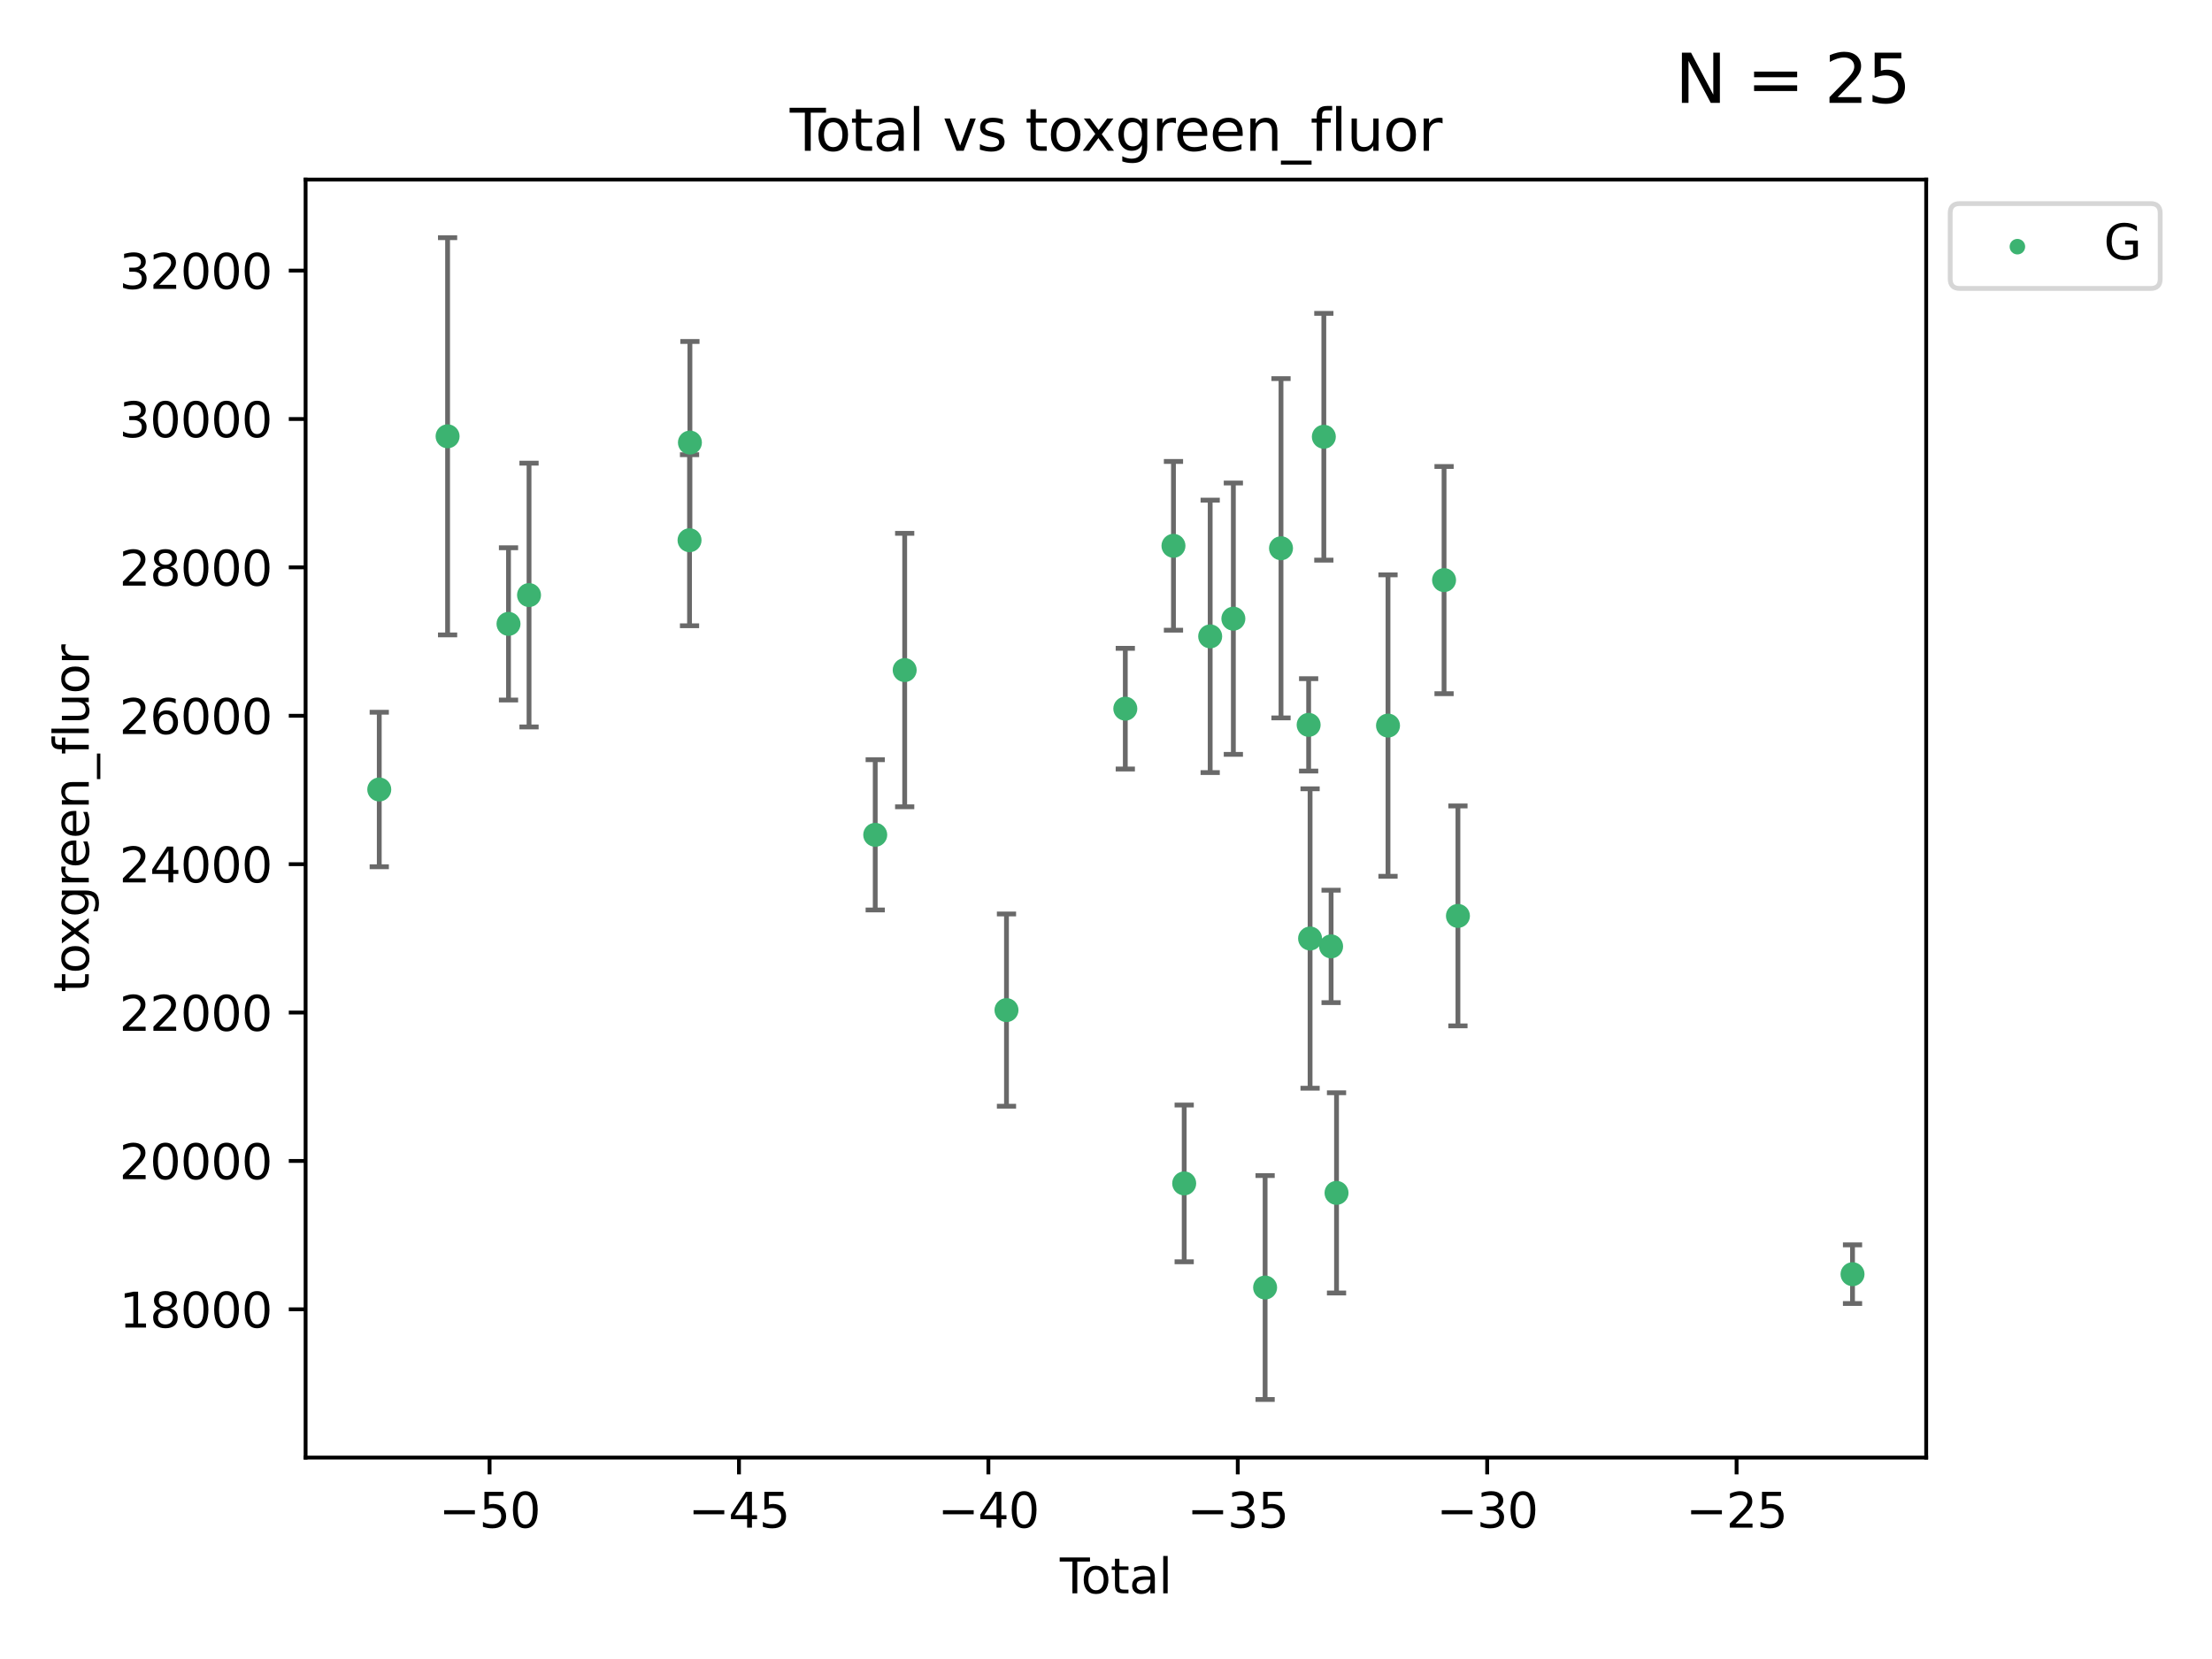 <?xml version="1.0" encoding="utf-8" standalone="no"?>
<!DOCTYPE svg PUBLIC "-//W3C//DTD SVG 1.1//EN"
  "http://www.w3.org/Graphics/SVG/1.1/DTD/svg11.dtd">
<svg xmlns:xlink="http://www.w3.org/1999/xlink" width="460.8pt" height="345.6pt" viewBox="0 0 460.8 345.6" xmlns="http://www.w3.org/2000/svg" version="1.1">
 <defs>
  <style type="text/css">*{stroke-linejoin: round; stroke-linecap: butt}</style>
 </defs>
 <g id="figure_1">
  <g id="patch_1">
   <path d="M 0 345.6 
L 460.8 345.6 
L 460.8 0 
L 0 0 
z
" style="fill: #ffffff"/>
  </g>
  <g id="axes_1">
   <g id="patch_2">
    <path d="M 63.661 303.64 
L 401.26 303.64 
L 401.26 37.411 
L 63.661 37.411 
z
" style="fill: #ffffff"/>
   </g>
   <g id="PathCollection_1">
    <defs>
     <path id="m89cb7aa33f" d="M 0 1.118 
C 0.297 1.118 0.581 1 0.791 0.791 
C 1 0.581 1.118 0.297 1.118 0 
C 1.118 -0.297 1 -0.581 0.791 -0.791 
C 0.581 -1 0.297 -1.118 0 -1.118 
C -0.297 -1.118 -0.581 -1 -0.791 -0.791 
C -1 -0.581 -1.118 -0.297 -1.118 0 
C -1.118 0.297 -1 0.581 -0.791 0.791 
C -0.581 1 -0.297 1.118 0 1.118 
z
" style="stroke: #3cb371"/>
    </defs>
    <g clip-path="url(#pbfcf6e0cfa)">
     <use xlink:href="#m89cb7aa33f" x="79.007" y="164.464" style="fill: #3cb371; stroke: #3cb371"/>
     <use xlink:href="#m89cb7aa33f" x="93.241" y="90.888" style="fill: #3cb371; stroke: #3cb371"/>
     <use xlink:href="#m89cb7aa33f" x="105.932" y="129.965" style="fill: #3cb371; stroke: #3cb371"/>
     <use xlink:href="#m89cb7aa33f" x="110.207" y="123.962" style="fill: #3cb371; stroke: #3cb371"/>
     <use xlink:href="#m89cb7aa33f" x="143.643" y="112.541" style="fill: #3cb371; stroke: #3cb371"/>
     <use xlink:href="#m89cb7aa33f" x="143.723" y="92.193" style="fill: #3cb371; stroke: #3cb371"/>
     <use xlink:href="#m89cb7aa33f" x="182.326" y="173.909" style="fill: #3cb371; stroke: #3cb371"/>
     <use xlink:href="#m89cb7aa33f" x="188.463" y="139.589" style="fill: #3cb371; stroke: #3cb371"/>
     <use xlink:href="#m89cb7aa33f" x="209.669" y="210.422" style="fill: #3cb371; stroke: #3cb371"/>
     <use xlink:href="#m89cb7aa33f" x="234.422" y="147.628" style="fill: #3cb371; stroke: #3cb371"/>
     <use xlink:href="#m89cb7aa33f" x="244.454" y="113.704" style="fill: #3cb371; stroke: #3cb371"/>
     <use xlink:href="#m89cb7aa33f" x="246.689" y="246.524" style="fill: #3cb371; stroke: #3cb371"/>
     <use xlink:href="#m89cb7aa33f" x="252.103" y="132.569" style="fill: #3cb371; stroke: #3cb371"/>
     <use xlink:href="#m89cb7aa33f" x="256.932" y="128.882" style="fill: #3cb371; stroke: #3cb371"/>
     <use xlink:href="#m89cb7aa33f" x="263.546" y="268.216" style="fill: #3cb371; stroke: #3cb371"/>
     <use xlink:href="#m89cb7aa33f" x="266.857" y="114.21" style="fill: #3cb371; stroke: #3cb371"/>
     <use xlink:href="#m89cb7aa33f" x="272.614" y="151.002" style="fill: #3cb371; stroke: #3cb371"/>
     <use xlink:href="#m89cb7aa33f" x="272.914" y="195.508" style="fill: #3cb371; stroke: #3cb371"/>
     <use xlink:href="#m89cb7aa33f" x="275.779" y="90.983" style="fill: #3cb371; stroke: #3cb371"/>
     <use xlink:href="#m89cb7aa33f" x="277.293" y="197.152" style="fill: #3cb371; stroke: #3cb371"/>
     <use xlink:href="#m89cb7aa33f" x="278.423" y="248.499" style="fill: #3cb371; stroke: #3cb371"/>
     <use xlink:href="#m89cb7aa33f" x="289.147" y="151.151" style="fill: #3cb371; stroke: #3cb371"/>
     <use xlink:href="#m89cb7aa33f" x="300.825" y="120.845" style="fill: #3cb371; stroke: #3cb371"/>
     <use xlink:href="#m89cb7aa33f" x="303.714" y="190.8" style="fill: #3cb371; stroke: #3cb371"/>
     <use xlink:href="#m89cb7aa33f" x="385.915" y="265.437" style="fill: #3cb371; stroke: #3cb371"/>
    </g>
   </g>
   <g id="matplotlib.axis_1">
    <g id="xtick_1">
     <g id="line2d_1">
      <defs>
       <path id="m0a9ea9f950" d="M 0 0 
L 0 3.5 
" style="stroke: #000000; stroke-width: 0.8"/>
      </defs>
      <g>
       <use xlink:href="#m0a9ea9f950" x="101.986" y="303.64" style="stroke: #000000; stroke-width: 0.8"/>
      </g>
     </g>
     <g id="text_1">
      <!-- −50 -->
      <g transform="translate(91.434 318.238)scale(0.1 -0.1)">
       <defs>
        <path id="DejaVuSans-2212" d="M 678 2272 
L 4684 2272 
L 4684 1741 
L 678 1741 
L 678 2272 
z
" transform="scale(0.016)"/>
        <path id="DejaVuSans-35" d="M 691 4666 
L 3169 4666 
L 3169 4134 
L 1269 4134 
L 1269 2991 
Q 1406 3038 1543 3061 
Q 1681 3084 1819 3084 
Q 2600 3084 3056 2656 
Q 3513 2228 3513 1497 
Q 3513 744 3044 326 
Q 2575 -91 1722 -91 
Q 1428 -91 1123 -41 
Q 819 9 494 109 
L 494 744 
Q 775 591 1075 516 
Q 1375 441 1709 441 
Q 2250 441 2565 725 
Q 2881 1009 2881 1497 
Q 2881 1984 2565 2268 
Q 2250 2553 1709 2553 
Q 1456 2553 1204 2497 
Q 953 2441 691 2322 
L 691 4666 
z
" transform="scale(0.016)"/>
        <path id="DejaVuSans-30" d="M 2034 4250 
Q 1547 4250 1301 3770 
Q 1056 3291 1056 2328 
Q 1056 1369 1301 889 
Q 1547 409 2034 409 
Q 2525 409 2770 889 
Q 3016 1369 3016 2328 
Q 3016 3291 2770 3770 
Q 2525 4250 2034 4250 
z
M 2034 4750 
Q 2819 4750 3233 4129 
Q 3647 3509 3647 2328 
Q 3647 1150 3233 529 
Q 2819 -91 2034 -91 
Q 1250 -91 836 529 
Q 422 1150 422 2328 
Q 422 3509 836 4129 
Q 1250 4750 2034 4750 
z
" transform="scale(0.016)"/>
       </defs>
       <use xlink:href="#DejaVuSans-2212"/>
       <use xlink:href="#DejaVuSans-35" x="83.789"/>
       <use xlink:href="#DejaVuSans-30" x="147.412"/>
      </g>
     </g>
    </g>
    <g id="xtick_2">
     <g id="line2d_2">
      <g>
       <use xlink:href="#m0a9ea9f950" x="153.942" y="303.64" style="stroke: #000000; stroke-width: 0.8"/>
      </g>
     </g>
     <g id="text_2">
      <!-- −45 -->
      <g transform="translate(143.389 318.238)scale(0.1 -0.1)">
       <defs>
        <path id="DejaVuSans-34" d="M 2419 4116 
L 825 1625 
L 2419 1625 
L 2419 4116 
z
M 2253 4666 
L 3047 4666 
L 3047 1625 
L 3713 1625 
L 3713 1100 
L 3047 1100 
L 3047 0 
L 2419 0 
L 2419 1100 
L 313 1100 
L 313 1709 
L 2253 4666 
z
" transform="scale(0.016)"/>
       </defs>
       <use xlink:href="#DejaVuSans-2212"/>
       <use xlink:href="#DejaVuSans-34" x="83.789"/>
       <use xlink:href="#DejaVuSans-35" x="147.412"/>
      </g>
     </g>
    </g>
    <g id="xtick_3">
     <g id="line2d_3">
      <g>
       <use xlink:href="#m0a9ea9f950" x="205.897" y="303.64" style="stroke: #000000; stroke-width: 0.8"/>
      </g>
     </g>
     <g id="text_3">
      <!-- −40 -->
      <g transform="translate(195.345 318.238)scale(0.1 -0.1)">
       <use xlink:href="#DejaVuSans-2212"/>
       <use xlink:href="#DejaVuSans-34" x="83.789"/>
       <use xlink:href="#DejaVuSans-30" x="147.412"/>
      </g>
     </g>
    </g>
    <g id="xtick_4">
     <g id="line2d_4">
      <g>
       <use xlink:href="#m0a9ea9f950" x="257.852" y="303.64" style="stroke: #000000; stroke-width: 0.8"/>
      </g>
     </g>
     <g id="text_4">
      <!-- −35 -->
      <g transform="translate(247.3 318.238)scale(0.1 -0.1)">
       <defs>
        <path id="DejaVuSans-33" d="M 2597 2516 
Q 3050 2419 3304 2112 
Q 3559 1806 3559 1356 
Q 3559 666 3084 287 
Q 2609 -91 1734 -91 
Q 1441 -91 1130 -33 
Q 819 25 488 141 
L 488 750 
Q 750 597 1062 519 
Q 1375 441 1716 441 
Q 2309 441 2620 675 
Q 2931 909 2931 1356 
Q 2931 1769 2642 2001 
Q 2353 2234 1838 2234 
L 1294 2234 
L 1294 2753 
L 1863 2753 
Q 2328 2753 2575 2939 
Q 2822 3125 2822 3475 
Q 2822 3834 2567 4026 
Q 2313 4219 1838 4219 
Q 1578 4219 1281 4162 
Q 984 4106 628 3988 
L 628 4550 
Q 988 4650 1302 4700 
Q 1616 4750 1894 4750 
Q 2613 4750 3031 4423 
Q 3450 4097 3450 3541 
Q 3450 3153 3228 2886 
Q 3006 2619 2597 2516 
z
" transform="scale(0.016)"/>
       </defs>
       <use xlink:href="#DejaVuSans-2212"/>
       <use xlink:href="#DejaVuSans-33" x="83.789"/>
       <use xlink:href="#DejaVuSans-35" x="147.412"/>
      </g>
     </g>
    </g>
    <g id="xtick_5">
     <g id="line2d_5">
      <g>
       <use xlink:href="#m0a9ea9f950" x="309.807" y="303.64" style="stroke: #000000; stroke-width: 0.8"/>
      </g>
     </g>
     <g id="text_5">
      <!-- −30 -->
      <g transform="translate(299.255 318.238)scale(0.1 -0.1)">
       <use xlink:href="#DejaVuSans-2212"/>
       <use xlink:href="#DejaVuSans-33" x="83.789"/>
       <use xlink:href="#DejaVuSans-30" x="147.412"/>
      </g>
     </g>
    </g>
    <g id="xtick_6">
     <g id="line2d_6">
      <g>
       <use xlink:href="#m0a9ea9f950" x="361.763" y="303.64" style="stroke: #000000; stroke-width: 0.8"/>
      </g>
     </g>
     <g id="text_6">
      <!-- −25 -->
      <g transform="translate(351.21 318.238)scale(0.1 -0.1)">
       <defs>
        <path id="DejaVuSans-32" d="M 1228 531 
L 3431 531 
L 3431 0 
L 469 0 
L 469 531 
Q 828 903 1448 1529 
Q 2069 2156 2228 2338 
Q 2531 2678 2651 2914 
Q 2772 3150 2772 3378 
Q 2772 3750 2511 3984 
Q 2250 4219 1831 4219 
Q 1534 4219 1204 4116 
Q 875 4013 500 3803 
L 500 4441 
Q 881 4594 1212 4672 
Q 1544 4750 1819 4750 
Q 2544 4750 2975 4387 
Q 3406 4025 3406 3419 
Q 3406 3131 3298 2873 
Q 3191 2616 2906 2266 
Q 2828 2175 2409 1742 
Q 1991 1309 1228 531 
z
" transform="scale(0.016)"/>
       </defs>
       <use xlink:href="#DejaVuSans-2212"/>
       <use xlink:href="#DejaVuSans-32" x="83.789"/>
       <use xlink:href="#DejaVuSans-35" x="147.412"/>
      </g>
     </g>
    </g>
    <g id="text_7">
     <!-- Total -->
     <g transform="translate(220.784 331.917)scale(0.1 -0.1)">
      <defs>
       <path id="DejaVuSans-54" d="M -19 4666 
L 3928 4666 
L 3928 4134 
L 2272 4134 
L 2272 0 
L 1638 0 
L 1638 4134 
L -19 4134 
L -19 4666 
z
" transform="scale(0.016)"/>
       <path id="DejaVuSans-6f" d="M 1959 3097 
Q 1497 3097 1228 2736 
Q 959 2375 959 1747 
Q 959 1119 1226 758 
Q 1494 397 1959 397 
Q 2419 397 2687 759 
Q 2956 1122 2956 1747 
Q 2956 2369 2687 2733 
Q 2419 3097 1959 3097 
z
M 1959 3584 
Q 2709 3584 3137 3096 
Q 3566 2609 3566 1747 
Q 3566 888 3137 398 
Q 2709 -91 1959 -91 
Q 1206 -91 779 398 
Q 353 888 353 1747 
Q 353 2609 779 3096 
Q 1206 3584 1959 3584 
z
" transform="scale(0.016)"/>
       <path id="DejaVuSans-74" d="M 1172 4494 
L 1172 3500 
L 2356 3500 
L 2356 3053 
L 1172 3053 
L 1172 1153 
Q 1172 725 1289 603 
Q 1406 481 1766 481 
L 2356 481 
L 2356 0 
L 1766 0 
Q 1100 0 847 248 
Q 594 497 594 1153 
L 594 3053 
L 172 3053 
L 172 3500 
L 594 3500 
L 594 4494 
L 1172 4494 
z
" transform="scale(0.016)"/>
       <path id="DejaVuSans-61" d="M 2194 1759 
Q 1497 1759 1228 1600 
Q 959 1441 959 1056 
Q 959 750 1161 570 
Q 1363 391 1709 391 
Q 2188 391 2477 730 
Q 2766 1069 2766 1631 
L 2766 1759 
L 2194 1759 
z
M 3341 1997 
L 3341 0 
L 2766 0 
L 2766 531 
Q 2569 213 2275 61 
Q 1981 -91 1556 -91 
Q 1019 -91 701 211 
Q 384 513 384 1019 
Q 384 1609 779 1909 
Q 1175 2209 1959 2209 
L 2766 2209 
L 2766 2266 
Q 2766 2663 2505 2880 
Q 2244 3097 1772 3097 
Q 1472 3097 1187 3025 
Q 903 2953 641 2809 
L 641 3341 
Q 956 3463 1253 3523 
Q 1550 3584 1831 3584 
Q 2591 3584 2966 3190 
Q 3341 2797 3341 1997 
z
" transform="scale(0.016)"/>
       <path id="DejaVuSans-6c" d="M 603 4863 
L 1178 4863 
L 1178 0 
L 603 0 
L 603 4863 
z
" transform="scale(0.016)"/>
      </defs>
      <use xlink:href="#DejaVuSans-54"/>
      <use xlink:href="#DejaVuSans-6f" x="44.084"/>
      <use xlink:href="#DejaVuSans-74" x="105.266"/>
      <use xlink:href="#DejaVuSans-61" x="144.475"/>
      <use xlink:href="#DejaVuSans-6c" x="205.754"/>
     </g>
    </g>
   </g>
   <g id="matplotlib.axis_2">
    <g id="ytick_1">
     <g id="line2d_7">
      <defs>
       <path id="m29e737749c" d="M 0 0 
L -3.5 0 
" style="stroke: #000000; stroke-width: 0.8"/>
      </defs>
      <g>
       <use xlink:href="#m29e737749c" x="63.661" y="272.755" style="stroke: #000000; stroke-width: 0.8"/>
      </g>
     </g>
     <g id="text_8">
      <!-- 18000 -->
      <g transform="translate(24.849 276.554)scale(0.1 -0.1)">
       <defs>
        <path id="DejaVuSans-31" d="M 794 531 
L 1825 531 
L 1825 4091 
L 703 3866 
L 703 4441 
L 1819 4666 
L 2450 4666 
L 2450 531 
L 3481 531 
L 3481 0 
L 794 0 
L 794 531 
z
" transform="scale(0.016)"/>
        <path id="DejaVuSans-38" d="M 2034 2216 
Q 1584 2216 1326 1975 
Q 1069 1734 1069 1313 
Q 1069 891 1326 650 
Q 1584 409 2034 409 
Q 2484 409 2743 651 
Q 3003 894 3003 1313 
Q 3003 1734 2745 1975 
Q 2488 2216 2034 2216 
z
M 1403 2484 
Q 997 2584 770 2862 
Q 544 3141 544 3541 
Q 544 4100 942 4425 
Q 1341 4750 2034 4750 
Q 2731 4750 3128 4425 
Q 3525 4100 3525 3541 
Q 3525 3141 3298 2862 
Q 3072 2584 2669 2484 
Q 3125 2378 3379 2068 
Q 3634 1759 3634 1313 
Q 3634 634 3220 271 
Q 2806 -91 2034 -91 
Q 1263 -91 848 271 
Q 434 634 434 1313 
Q 434 1759 690 2068 
Q 947 2378 1403 2484 
z
M 1172 3481 
Q 1172 3119 1398 2916 
Q 1625 2713 2034 2713 
Q 2441 2713 2670 2916 
Q 2900 3119 2900 3481 
Q 2900 3844 2670 4047 
Q 2441 4250 2034 4250 
Q 1625 4250 1398 4047 
Q 1172 3844 1172 3481 
z
" transform="scale(0.016)"/>
       </defs>
       <use xlink:href="#DejaVuSans-31"/>
       <use xlink:href="#DejaVuSans-38" x="63.623"/>
       <use xlink:href="#DejaVuSans-30" x="127.246"/>
       <use xlink:href="#DejaVuSans-30" x="190.869"/>
       <use xlink:href="#DejaVuSans-30" x="254.492"/>
      </g>
     </g>
    </g>
    <g id="ytick_2">
     <g id="line2d_8">
      <g>
       <use xlink:href="#m29e737749c" x="63.661" y="241.843" style="stroke: #000000; stroke-width: 0.8"/>
      </g>
     </g>
     <g id="text_9">
      <!-- 20000 -->
      <g transform="translate(24.849 245.643)scale(0.1 -0.1)">
       <use xlink:href="#DejaVuSans-32"/>
       <use xlink:href="#DejaVuSans-30" x="63.623"/>
       <use xlink:href="#DejaVuSans-30" x="127.246"/>
       <use xlink:href="#DejaVuSans-30" x="190.869"/>
       <use xlink:href="#DejaVuSans-30" x="254.492"/>
      </g>
     </g>
    </g>
    <g id="ytick_3">
     <g id="line2d_9">
      <g>
       <use xlink:href="#m29e737749c" x="63.661" y="210.932" style="stroke: #000000; stroke-width: 0.8"/>
      </g>
     </g>
     <g id="text_10">
      <!-- 22000 -->
      <g transform="translate(24.849 214.731)scale(0.1 -0.1)">
       <use xlink:href="#DejaVuSans-32"/>
       <use xlink:href="#DejaVuSans-32" x="63.623"/>
       <use xlink:href="#DejaVuSans-30" x="127.246"/>
       <use xlink:href="#DejaVuSans-30" x="190.869"/>
       <use xlink:href="#DejaVuSans-30" x="254.492"/>
      </g>
     </g>
    </g>
    <g id="ytick_4">
     <g id="line2d_10">
      <g>
       <use xlink:href="#m29e737749c" x="63.661" y="180.02" style="stroke: #000000; stroke-width: 0.8"/>
      </g>
     </g>
     <g id="text_11">
      <!-- 24000 -->
      <g transform="translate(24.849 183.819)scale(0.1 -0.1)">
       <use xlink:href="#DejaVuSans-32"/>
       <use xlink:href="#DejaVuSans-34" x="63.623"/>
       <use xlink:href="#DejaVuSans-30" x="127.246"/>
       <use xlink:href="#DejaVuSans-30" x="190.869"/>
       <use xlink:href="#DejaVuSans-30" x="254.492"/>
      </g>
     </g>
    </g>
    <g id="ytick_5">
     <g id="line2d_11">
      <g>
       <use xlink:href="#m29e737749c" x="63.661" y="149.108" style="stroke: #000000; stroke-width: 0.8"/>
      </g>
     </g>
     <g id="text_12">
      <!-- 26000 -->
      <g transform="translate(24.849 152.908)scale(0.1 -0.1)">
       <defs>
        <path id="DejaVuSans-36" d="M 2113 2584 
Q 1688 2584 1439 2293 
Q 1191 2003 1191 1497 
Q 1191 994 1439 701 
Q 1688 409 2113 409 
Q 2538 409 2786 701 
Q 3034 994 3034 1497 
Q 3034 2003 2786 2293 
Q 2538 2584 2113 2584 
z
M 3366 4563 
L 3366 3988 
Q 3128 4100 2886 4159 
Q 2644 4219 2406 4219 
Q 1781 4219 1451 3797 
Q 1122 3375 1075 2522 
Q 1259 2794 1537 2939 
Q 1816 3084 2150 3084 
Q 2853 3084 3261 2657 
Q 3669 2231 3669 1497 
Q 3669 778 3244 343 
Q 2819 -91 2113 -91 
Q 1303 -91 875 529 
Q 447 1150 447 2328 
Q 447 3434 972 4092 
Q 1497 4750 2381 4750 
Q 2619 4750 2861 4703 
Q 3103 4656 3366 4563 
z
" transform="scale(0.016)"/>
       </defs>
       <use xlink:href="#DejaVuSans-32"/>
       <use xlink:href="#DejaVuSans-36" x="63.623"/>
       <use xlink:href="#DejaVuSans-30" x="127.246"/>
       <use xlink:href="#DejaVuSans-30" x="190.869"/>
       <use xlink:href="#DejaVuSans-30" x="254.492"/>
      </g>
     </g>
    </g>
    <g id="ytick_6">
     <g id="line2d_12">
      <g>
       <use xlink:href="#m29e737749c" x="63.661" y="118.197" style="stroke: #000000; stroke-width: 0.8"/>
      </g>
     </g>
     <g id="text_13">
      <!-- 28000 -->
      <g transform="translate(24.849 121.996)scale(0.1 -0.1)">
       <use xlink:href="#DejaVuSans-32"/>
       <use xlink:href="#DejaVuSans-38" x="63.623"/>
       <use xlink:href="#DejaVuSans-30" x="127.246"/>
       <use xlink:href="#DejaVuSans-30" x="190.869"/>
       <use xlink:href="#DejaVuSans-30" x="254.492"/>
      </g>
     </g>
    </g>
    <g id="ytick_7">
     <g id="line2d_13">
      <g>
       <use xlink:href="#m29e737749c" x="63.661" y="87.285" style="stroke: #000000; stroke-width: 0.8"/>
      </g>
     </g>
     <g id="text_14">
      <!-- 30000 -->
      <g transform="translate(24.849 91.084)scale(0.1 -0.1)">
       <use xlink:href="#DejaVuSans-33"/>
       <use xlink:href="#DejaVuSans-30" x="63.623"/>
       <use xlink:href="#DejaVuSans-30" x="127.246"/>
       <use xlink:href="#DejaVuSans-30" x="190.869"/>
       <use xlink:href="#DejaVuSans-30" x="254.492"/>
      </g>
     </g>
    </g>
    <g id="ytick_8">
     <g id="line2d_14">
      <g>
       <use xlink:href="#m29e737749c" x="63.661" y="56.373" style="stroke: #000000; stroke-width: 0.8"/>
      </g>
     </g>
     <g id="text_15">
      <!-- 32000 -->
      <g transform="translate(24.849 60.173)scale(0.1 -0.1)">
       <use xlink:href="#DejaVuSans-33"/>
       <use xlink:href="#DejaVuSans-32" x="63.623"/>
       <use xlink:href="#DejaVuSans-30" x="127.246"/>
       <use xlink:href="#DejaVuSans-30" x="190.869"/>
       <use xlink:href="#DejaVuSans-30" x="254.492"/>
      </g>
     </g>
    </g>
    <g id="text_16">
     <!-- toxgreen_fluor -->
     <g transform="translate(18.491 206.72)rotate(-90)scale(0.1 -0.1)">
      <defs>
       <path id="DejaVuSans-78" d="M 3513 3500 
L 2247 1797 
L 3578 0 
L 2900 0 
L 1881 1375 
L 863 0 
L 184 0 
L 1544 1831 
L 300 3500 
L 978 3500 
L 1906 2253 
L 2834 3500 
L 3513 3500 
z
" transform="scale(0.016)"/>
       <path id="DejaVuSans-67" d="M 2906 1791 
Q 2906 2416 2648 2759 
Q 2391 3103 1925 3103 
Q 1463 3103 1205 2759 
Q 947 2416 947 1791 
Q 947 1169 1205 825 
Q 1463 481 1925 481 
Q 2391 481 2648 825 
Q 2906 1169 2906 1791 
z
M 3481 434 
Q 3481 -459 3084 -895 
Q 2688 -1331 1869 -1331 
Q 1566 -1331 1297 -1286 
Q 1028 -1241 775 -1147 
L 775 -588 
Q 1028 -725 1275 -790 
Q 1522 -856 1778 -856 
Q 2344 -856 2625 -561 
Q 2906 -266 2906 331 
L 2906 616 
Q 2728 306 2450 153 
Q 2172 0 1784 0 
Q 1141 0 747 490 
Q 353 981 353 1791 
Q 353 2603 747 3093 
Q 1141 3584 1784 3584 
Q 2172 3584 2450 3431 
Q 2728 3278 2906 2969 
L 2906 3500 
L 3481 3500 
L 3481 434 
z
" transform="scale(0.016)"/>
       <path id="DejaVuSans-72" d="M 2631 2963 
Q 2534 3019 2420 3045 
Q 2306 3072 2169 3072 
Q 1681 3072 1420 2755 
Q 1159 2438 1159 1844 
L 1159 0 
L 581 0 
L 581 3500 
L 1159 3500 
L 1159 2956 
Q 1341 3275 1631 3429 
Q 1922 3584 2338 3584 
Q 2397 3584 2469 3576 
Q 2541 3569 2628 3553 
L 2631 2963 
z
" transform="scale(0.016)"/>
       <path id="DejaVuSans-65" d="M 3597 1894 
L 3597 1613 
L 953 1613 
Q 991 1019 1311 708 
Q 1631 397 2203 397 
Q 2534 397 2845 478 
Q 3156 559 3463 722 
L 3463 178 
Q 3153 47 2828 -22 
Q 2503 -91 2169 -91 
Q 1331 -91 842 396 
Q 353 884 353 1716 
Q 353 2575 817 3079 
Q 1281 3584 2069 3584 
Q 2775 3584 3186 3129 
Q 3597 2675 3597 1894 
z
M 3022 2063 
Q 3016 2534 2758 2815 
Q 2500 3097 2075 3097 
Q 1594 3097 1305 2825 
Q 1016 2553 972 2059 
L 3022 2063 
z
" transform="scale(0.016)"/>
       <path id="DejaVuSans-6e" d="M 3513 2113 
L 3513 0 
L 2938 0 
L 2938 2094 
Q 2938 2591 2744 2837 
Q 2550 3084 2163 3084 
Q 1697 3084 1428 2787 
Q 1159 2491 1159 1978 
L 1159 0 
L 581 0 
L 581 3500 
L 1159 3500 
L 1159 2956 
Q 1366 3272 1645 3428 
Q 1925 3584 2291 3584 
Q 2894 3584 3203 3211 
Q 3513 2838 3513 2113 
z
" transform="scale(0.016)"/>
       <path id="DejaVuSans-5f" d="M 3263 -1063 
L 3263 -1509 
L -63 -1509 
L -63 -1063 
L 3263 -1063 
z
" transform="scale(0.016)"/>
       <path id="DejaVuSans-66" d="M 2375 4863 
L 2375 4384 
L 1825 4384 
Q 1516 4384 1395 4259 
Q 1275 4134 1275 3809 
L 1275 3500 
L 2222 3500 
L 2222 3053 
L 1275 3053 
L 1275 0 
L 697 0 
L 697 3053 
L 147 3053 
L 147 3500 
L 697 3500 
L 697 3744 
Q 697 4328 969 4595 
Q 1241 4863 1831 4863 
L 2375 4863 
z
" transform="scale(0.016)"/>
       <path id="DejaVuSans-75" d="M 544 1381 
L 544 3500 
L 1119 3500 
L 1119 1403 
Q 1119 906 1312 657 
Q 1506 409 1894 409 
Q 2359 409 2629 706 
Q 2900 1003 2900 1516 
L 2900 3500 
L 3475 3500 
L 3475 0 
L 2900 0 
L 2900 538 
Q 2691 219 2414 64 
Q 2138 -91 1772 -91 
Q 1169 -91 856 284 
Q 544 659 544 1381 
z
M 1991 3584 
L 1991 3584 
z
" transform="scale(0.016)"/>
      </defs>
      <use xlink:href="#DejaVuSans-74"/>
      <use xlink:href="#DejaVuSans-6f" x="39.209"/>
      <use xlink:href="#DejaVuSans-78" x="97.266"/>
      <use xlink:href="#DejaVuSans-67" x="156.445"/>
      <use xlink:href="#DejaVuSans-72" x="219.922"/>
      <use xlink:href="#DejaVuSans-65" x="258.785"/>
      <use xlink:href="#DejaVuSans-65" x="320.309"/>
      <use xlink:href="#DejaVuSans-6e" x="381.832"/>
      <use xlink:href="#DejaVuSans-5f" x="445.211"/>
      <use xlink:href="#DejaVuSans-66" x="495.211"/>
      <use xlink:href="#DejaVuSans-6c" x="530.416"/>
      <use xlink:href="#DejaVuSans-75" x="558.199"/>
      <use xlink:href="#DejaVuSans-6f" x="621.578"/>
      <use xlink:href="#DejaVuSans-72" x="682.76"/>
     </g>
    </g>
   </g>
   <g id="LineCollection_1">
    <path d="M 79.007 180.561 
L 79.007 148.368 
" clip-path="url(#pbfcf6e0cfa)" style="fill: none; stroke: #696969"/>
    <path d="M 93.241 132.264 
L 93.241 49.513 
" clip-path="url(#pbfcf6e0cfa)" style="fill: none; stroke: #696969"/>
    <path d="M 105.932 145.824 
L 105.932 114.106 
" clip-path="url(#pbfcf6e0cfa)" style="fill: none; stroke: #696969"/>
    <path d="M 110.207 151.438 
L 110.207 96.486 
" clip-path="url(#pbfcf6e0cfa)" style="fill: none; stroke: #696969"/>
    <path d="M 143.643 130.356 
L 143.643 94.725 
" clip-path="url(#pbfcf6e0cfa)" style="fill: none; stroke: #696969"/>
    <path d="M 143.723 113.251 
L 143.723 71.135 
" clip-path="url(#pbfcf6e0cfa)" style="fill: none; stroke: #696969"/>
    <path d="M 182.326 189.561 
L 182.326 158.257 
" clip-path="url(#pbfcf6e0cfa)" style="fill: none; stroke: #696969"/>
    <path d="M 188.463 168.072 
L 188.463 111.105 
" clip-path="url(#pbfcf6e0cfa)" style="fill: none; stroke: #696969"/>
    <path d="M 209.669 230.447 
L 209.669 190.396 
" clip-path="url(#pbfcf6e0cfa)" style="fill: none; stroke: #696969"/>
    <path d="M 234.422 160.198 
L 234.422 135.058 
" clip-path="url(#pbfcf6e0cfa)" style="fill: none; stroke: #696969"/>
    <path d="M 244.454 131.278 
L 244.454 96.13 
" clip-path="url(#pbfcf6e0cfa)" style="fill: none; stroke: #696969"/>
    <path d="M 246.689 262.853 
L 246.689 230.195 
" clip-path="url(#pbfcf6e0cfa)" style="fill: none; stroke: #696969"/>
    <path d="M 252.103 160.945 
L 252.103 104.192 
" clip-path="url(#pbfcf6e0cfa)" style="fill: none; stroke: #696969"/>
    <path d="M 256.932 157.147 
L 256.932 100.618 
" clip-path="url(#pbfcf6e0cfa)" style="fill: none; stroke: #696969"/>
    <path d="M 263.546 291.539 
L 263.546 244.894 
" clip-path="url(#pbfcf6e0cfa)" style="fill: none; stroke: #696969"/>
    <path d="M 266.857 149.551 
L 266.857 78.87 
" clip-path="url(#pbfcf6e0cfa)" style="fill: none; stroke: #696969"/>
    <path d="M 272.614 160.626 
L 272.614 141.378 
" clip-path="url(#pbfcf6e0cfa)" style="fill: none; stroke: #696969"/>
    <path d="M 272.914 226.698 
L 272.914 164.319 
" clip-path="url(#pbfcf6e0cfa)" style="fill: none; stroke: #696969"/>
    <path d="M 275.779 116.687 
L 275.779 65.28 
" clip-path="url(#pbfcf6e0cfa)" style="fill: none; stroke: #696969"/>
    <path d="M 277.293 208.865 
L 277.293 185.44 
" clip-path="url(#pbfcf6e0cfa)" style="fill: none; stroke: #696969"/>
    <path d="M 278.423 269.355 
L 278.423 227.643 
" clip-path="url(#pbfcf6e0cfa)" style="fill: none; stroke: #696969"/>
    <path d="M 289.147 182.547 
L 289.147 119.754 
" clip-path="url(#pbfcf6e0cfa)" style="fill: none; stroke: #696969"/>
    <path d="M 300.825 144.507 
L 300.825 97.183 
" clip-path="url(#pbfcf6e0cfa)" style="fill: none; stroke: #696969"/>
    <path d="M 303.714 213.708 
L 303.714 167.891 
" clip-path="url(#pbfcf6e0cfa)" style="fill: none; stroke: #696969"/>
    <path d="M 385.915 271.547 
L 385.915 259.327 
" clip-path="url(#pbfcf6e0cfa)" style="fill: none; stroke: #696969"/>
   </g>
   <g id="line2d_15">
    <defs>
     <path id="mb0a04834f0" d="M 2 0 
L -2 -0 
" style="stroke: #696969"/>
    </defs>
    <g clip-path="url(#pbfcf6e0cfa)">
     <use xlink:href="#mb0a04834f0" x="79.007" y="180.561" style="fill: #696969; stroke: #696969"/>
     <use xlink:href="#mb0a04834f0" x="93.241" y="132.264" style="fill: #696969; stroke: #696969"/>
     <use xlink:href="#mb0a04834f0" x="105.932" y="145.824" style="fill: #696969; stroke: #696969"/>
     <use xlink:href="#mb0a04834f0" x="110.207" y="151.438" style="fill: #696969; stroke: #696969"/>
     <use xlink:href="#mb0a04834f0" x="143.643" y="130.356" style="fill: #696969; stroke: #696969"/>
     <use xlink:href="#mb0a04834f0" x="143.723" y="113.251" style="fill: #696969; stroke: #696969"/>
     <use xlink:href="#mb0a04834f0" x="182.326" y="189.561" style="fill: #696969; stroke: #696969"/>
     <use xlink:href="#mb0a04834f0" x="188.463" y="168.072" style="fill: #696969; stroke: #696969"/>
     <use xlink:href="#mb0a04834f0" x="209.669" y="230.447" style="fill: #696969; stroke: #696969"/>
     <use xlink:href="#mb0a04834f0" x="234.422" y="160.198" style="fill: #696969; stroke: #696969"/>
     <use xlink:href="#mb0a04834f0" x="244.454" y="131.278" style="fill: #696969; stroke: #696969"/>
     <use xlink:href="#mb0a04834f0" x="246.689" y="262.853" style="fill: #696969; stroke: #696969"/>
     <use xlink:href="#mb0a04834f0" x="252.103" y="160.945" style="fill: #696969; stroke: #696969"/>
     <use xlink:href="#mb0a04834f0" x="256.932" y="157.147" style="fill: #696969; stroke: #696969"/>
     <use xlink:href="#mb0a04834f0" x="263.546" y="291.539" style="fill: #696969; stroke: #696969"/>
     <use xlink:href="#mb0a04834f0" x="266.857" y="149.551" style="fill: #696969; stroke: #696969"/>
     <use xlink:href="#mb0a04834f0" x="272.614" y="160.626" style="fill: #696969; stroke: #696969"/>
     <use xlink:href="#mb0a04834f0" x="272.914" y="226.698" style="fill: #696969; stroke: #696969"/>
     <use xlink:href="#mb0a04834f0" x="275.779" y="116.687" style="fill: #696969; stroke: #696969"/>
     <use xlink:href="#mb0a04834f0" x="277.293" y="208.865" style="fill: #696969; stroke: #696969"/>
     <use xlink:href="#mb0a04834f0" x="278.423" y="269.355" style="fill: #696969; stroke: #696969"/>
     <use xlink:href="#mb0a04834f0" x="289.147" y="182.547" style="fill: #696969; stroke: #696969"/>
     <use xlink:href="#mb0a04834f0" x="300.825" y="144.507" style="fill: #696969; stroke: #696969"/>
     <use xlink:href="#mb0a04834f0" x="303.714" y="213.708" style="fill: #696969; stroke: #696969"/>
     <use xlink:href="#mb0a04834f0" x="385.915" y="271.547" style="fill: #696969; stroke: #696969"/>
    </g>
   </g>
   <g id="line2d_16">
    <g clip-path="url(#pbfcf6e0cfa)">
     <use xlink:href="#mb0a04834f0" x="79.007" y="148.368" style="fill: #696969; stroke: #696969"/>
     <use xlink:href="#mb0a04834f0" x="93.241" y="49.513" style="fill: #696969; stroke: #696969"/>
     <use xlink:href="#mb0a04834f0" x="105.932" y="114.106" style="fill: #696969; stroke: #696969"/>
     <use xlink:href="#mb0a04834f0" x="110.207" y="96.486" style="fill: #696969; stroke: #696969"/>
     <use xlink:href="#mb0a04834f0" x="143.643" y="94.725" style="fill: #696969; stroke: #696969"/>
     <use xlink:href="#mb0a04834f0" x="143.723" y="71.135" style="fill: #696969; stroke: #696969"/>
     <use xlink:href="#mb0a04834f0" x="182.326" y="158.257" style="fill: #696969; stroke: #696969"/>
     <use xlink:href="#mb0a04834f0" x="188.463" y="111.105" style="fill: #696969; stroke: #696969"/>
     <use xlink:href="#mb0a04834f0" x="209.669" y="190.396" style="fill: #696969; stroke: #696969"/>
     <use xlink:href="#mb0a04834f0" x="234.422" y="135.058" style="fill: #696969; stroke: #696969"/>
     <use xlink:href="#mb0a04834f0" x="244.454" y="96.13" style="fill: #696969; stroke: #696969"/>
     <use xlink:href="#mb0a04834f0" x="246.689" y="230.195" style="fill: #696969; stroke: #696969"/>
     <use xlink:href="#mb0a04834f0" x="252.103" y="104.192" style="fill: #696969; stroke: #696969"/>
     <use xlink:href="#mb0a04834f0" x="256.932" y="100.618" style="fill: #696969; stroke: #696969"/>
     <use xlink:href="#mb0a04834f0" x="263.546" y="244.894" style="fill: #696969; stroke: #696969"/>
     <use xlink:href="#mb0a04834f0" x="266.857" y="78.87" style="fill: #696969; stroke: #696969"/>
     <use xlink:href="#mb0a04834f0" x="272.614" y="141.378" style="fill: #696969; stroke: #696969"/>
     <use xlink:href="#mb0a04834f0" x="272.914" y="164.319" style="fill: #696969; stroke: #696969"/>
     <use xlink:href="#mb0a04834f0" x="275.779" y="65.28" style="fill: #696969; stroke: #696969"/>
     <use xlink:href="#mb0a04834f0" x="277.293" y="185.44" style="fill: #696969; stroke: #696969"/>
     <use xlink:href="#mb0a04834f0" x="278.423" y="227.643" style="fill: #696969; stroke: #696969"/>
     <use xlink:href="#mb0a04834f0" x="289.147" y="119.754" style="fill: #696969; stroke: #696969"/>
     <use xlink:href="#mb0a04834f0" x="300.825" y="97.183" style="fill: #696969; stroke: #696969"/>
     <use xlink:href="#mb0a04834f0" x="303.714" y="167.891" style="fill: #696969; stroke: #696969"/>
     <use xlink:href="#mb0a04834f0" x="385.915" y="259.327" style="fill: #696969; stroke: #696969"/>
    </g>
   </g>
   <g id="line2d_17">
    <defs>
     <path id="m9963df8811" d="M 0 2 
C 0.53 2 1.039 1.789 1.414 1.414 
C 1.789 1.039 2 0.53 2 0 
C 2 -0.53 1.789 -1.039 1.414 -1.414 
C 1.039 -1.789 0.53 -2 0 -2 
C -0.53 -2 -1.039 -1.789 -1.414 -1.414 
C -1.789 -1.039 -2 -0.53 -2 0 
C -2 0.53 -1.789 1.039 -1.414 1.414 
C -1.039 1.789 -0.53 2 0 2 
z
" style="stroke: #3cb371"/>
    </defs>
    <g clip-path="url(#pbfcf6e0cfa)">
     <use xlink:href="#m9963df8811" x="79.007" y="164.464" style="fill: #3cb371; stroke: #3cb371"/>
     <use xlink:href="#m9963df8811" x="93.241" y="90.888" style="fill: #3cb371; stroke: #3cb371"/>
     <use xlink:href="#m9963df8811" x="105.932" y="129.965" style="fill: #3cb371; stroke: #3cb371"/>
     <use xlink:href="#m9963df8811" x="110.207" y="123.962" style="fill: #3cb371; stroke: #3cb371"/>
     <use xlink:href="#m9963df8811" x="143.643" y="112.541" style="fill: #3cb371; stroke: #3cb371"/>
     <use xlink:href="#m9963df8811" x="143.723" y="92.193" style="fill: #3cb371; stroke: #3cb371"/>
     <use xlink:href="#m9963df8811" x="182.326" y="173.909" style="fill: #3cb371; stroke: #3cb371"/>
     <use xlink:href="#m9963df8811" x="188.463" y="139.589" style="fill: #3cb371; stroke: #3cb371"/>
     <use xlink:href="#m9963df8811" x="209.669" y="210.422" style="fill: #3cb371; stroke: #3cb371"/>
     <use xlink:href="#m9963df8811" x="234.422" y="147.628" style="fill: #3cb371; stroke: #3cb371"/>
     <use xlink:href="#m9963df8811" x="244.454" y="113.704" style="fill: #3cb371; stroke: #3cb371"/>
     <use xlink:href="#m9963df8811" x="246.689" y="246.524" style="fill: #3cb371; stroke: #3cb371"/>
     <use xlink:href="#m9963df8811" x="252.103" y="132.569" style="fill: #3cb371; stroke: #3cb371"/>
     <use xlink:href="#m9963df8811" x="256.932" y="128.882" style="fill: #3cb371; stroke: #3cb371"/>
     <use xlink:href="#m9963df8811" x="263.546" y="268.216" style="fill: #3cb371; stroke: #3cb371"/>
     <use xlink:href="#m9963df8811" x="266.857" y="114.21" style="fill: #3cb371; stroke: #3cb371"/>
     <use xlink:href="#m9963df8811" x="272.614" y="151.002" style="fill: #3cb371; stroke: #3cb371"/>
     <use xlink:href="#m9963df8811" x="272.914" y="195.508" style="fill: #3cb371; stroke: #3cb371"/>
     <use xlink:href="#m9963df8811" x="275.779" y="90.983" style="fill: #3cb371; stroke: #3cb371"/>
     <use xlink:href="#m9963df8811" x="277.293" y="197.152" style="fill: #3cb371; stroke: #3cb371"/>
     <use xlink:href="#m9963df8811" x="278.423" y="248.499" style="fill: #3cb371; stroke: #3cb371"/>
     <use xlink:href="#m9963df8811" x="289.147" y="151.151" style="fill: #3cb371; stroke: #3cb371"/>
     <use xlink:href="#m9963df8811" x="300.825" y="120.845" style="fill: #3cb371; stroke: #3cb371"/>
     <use xlink:href="#m9963df8811" x="303.714" y="190.8" style="fill: #3cb371; stroke: #3cb371"/>
     <use xlink:href="#m9963df8811" x="385.915" y="265.437" style="fill: #3cb371; stroke: #3cb371"/>
    </g>
   </g>
   <g id="patch_3">
    <path d="M 63.661 303.64 
L 63.661 37.411 
" style="fill: none; stroke: #000000; stroke-width: 0.8; stroke-linejoin: miter; stroke-linecap: square"/>
   </g>
   <g id="patch_4">
    <path d="M 401.26 303.64 
L 401.26 37.411 
" style="fill: none; stroke: #000000; stroke-width: 0.8; stroke-linejoin: miter; stroke-linecap: square"/>
   </g>
   <g id="patch_5">
    <path d="M 63.661 303.64 
L 401.26 303.64 
" style="fill: none; stroke: #000000; stroke-width: 0.8; stroke-linejoin: miter; stroke-linecap: square"/>
   </g>
   <g id="patch_6">
    <path d="M 63.661 37.411 
L 401.26 37.411 
" style="fill: none; stroke: #000000; stroke-width: 0.8; stroke-linejoin: miter; stroke-linecap: square"/>
   </g>
   <g id="text_17">
    <!-- N = 25 -->
    <g transform="translate(348.965 21.426)scale(0.14 -0.14)">
     <defs>
      <path id="DejaVuSans-4e" d="M 628 4666 
L 1478 4666 
L 3547 763 
L 3547 4666 
L 4159 4666 
L 4159 0 
L 3309 0 
L 1241 3903 
L 1241 0 
L 628 0 
L 628 4666 
z
" transform="scale(0.016)"/>
      <path id="DejaVuSans-20" transform="scale(0.016)"/>
      <path id="DejaVuSans-3d" d="M 678 2906 
L 4684 2906 
L 4684 2381 
L 678 2381 
L 678 2906 
z
M 678 1631 
L 4684 1631 
L 4684 1100 
L 678 1100 
L 678 1631 
z
" transform="scale(0.016)"/>
     </defs>
     <use xlink:href="#DejaVuSans-4e"/>
     <use xlink:href="#DejaVuSans-20" x="74.805"/>
     <use xlink:href="#DejaVuSans-3d" x="106.592"/>
     <use xlink:href="#DejaVuSans-20" x="190.381"/>
     <use xlink:href="#DejaVuSans-32" x="222.168"/>
     <use xlink:href="#DejaVuSans-35" x="285.791"/>
    </g>
   </g>
   <g id="text_18">
    <!-- Total vs toxgreen_fluor -->
    <g transform="translate(164.525 31.411)scale(0.12 -0.12)">
     <defs>
      <path id="DejaVuSans-76" d="M 191 3500 
L 800 3500 
L 1894 563 
L 2988 3500 
L 3597 3500 
L 2284 0 
L 1503 0 
L 191 3500 
z
" transform="scale(0.016)"/>
      <path id="DejaVuSans-73" d="M 2834 3397 
L 2834 2853 
Q 2591 2978 2328 3040 
Q 2066 3103 1784 3103 
Q 1356 3103 1142 2972 
Q 928 2841 928 2578 
Q 928 2378 1081 2264 
Q 1234 2150 1697 2047 
L 1894 2003 
Q 2506 1872 2764 1633 
Q 3022 1394 3022 966 
Q 3022 478 2636 193 
Q 2250 -91 1575 -91 
Q 1294 -91 989 -36 
Q 684 19 347 128 
L 347 722 
Q 666 556 975 473 
Q 1284 391 1588 391 
Q 1994 391 2212 530 
Q 2431 669 2431 922 
Q 2431 1156 2273 1281 
Q 2116 1406 1581 1522 
L 1381 1569 
Q 847 1681 609 1914 
Q 372 2147 372 2553 
Q 372 3047 722 3315 
Q 1072 3584 1716 3584 
Q 2034 3584 2315 3537 
Q 2597 3491 2834 3397 
z
" transform="scale(0.016)"/>
     </defs>
     <use xlink:href="#DejaVuSans-54"/>
     <use xlink:href="#DejaVuSans-6f" x="44.084"/>
     <use xlink:href="#DejaVuSans-74" x="105.266"/>
     <use xlink:href="#DejaVuSans-61" x="144.475"/>
     <use xlink:href="#DejaVuSans-6c" x="205.754"/>
     <use xlink:href="#DejaVuSans-20" x="233.537"/>
     <use xlink:href="#DejaVuSans-76" x="265.324"/>
     <use xlink:href="#DejaVuSans-73" x="324.504"/>
     <use xlink:href="#DejaVuSans-20" x="376.604"/>
     <use xlink:href="#DejaVuSans-74" x="408.391"/>
     <use xlink:href="#DejaVuSans-6f" x="447.6"/>
     <use xlink:href="#DejaVuSans-78" x="505.656"/>
     <use xlink:href="#DejaVuSans-67" x="564.836"/>
     <use xlink:href="#DejaVuSans-72" x="628.312"/>
     <use xlink:href="#DejaVuSans-65" x="667.176"/>
     <use xlink:href="#DejaVuSans-65" x="728.699"/>
     <use xlink:href="#DejaVuSans-6e" x="790.223"/>
     <use xlink:href="#DejaVuSans-5f" x="853.602"/>
     <use xlink:href="#DejaVuSans-66" x="903.602"/>
     <use xlink:href="#DejaVuSans-6c" x="938.807"/>
     <use xlink:href="#DejaVuSans-75" x="966.59"/>
     <use xlink:href="#DejaVuSans-6f" x="1029.969"/>
     <use xlink:href="#DejaVuSans-72" x="1091.15"/>
    </g>
   </g>
   <g id="legend_1">
    <g id="patch_7">
     <path d="M 408.26 60.089 
L 448.008 60.089 
Q 450.008 60.089 450.008 58.089 
L 450.008 44.411 
Q 450.008 42.411 448.008 42.411 
L 408.26 42.411 
Q 406.26 42.411 406.26 44.411 
L 406.26 58.089 
Q 406.26 60.089 408.26 60.089 
z
" style="fill: #ffffff; opacity: 0.8; stroke: #cccccc; stroke-linejoin: miter"/>
    </g>
    <g id="PathCollection_2">
     <g>
      <use xlink:href="#m89cb7aa33f" x="420.26" y="51.385" style="fill: #3cb371; stroke: #3cb371"/>
     </g>
    </g>
    <g id="text_19">
     <!-- G -->
     <g transform="translate(438.26 54.01)scale(0.1 -0.1)">
      <defs>
       <path id="DejaVuSans-47" d="M 3809 666 
L 3809 1919 
L 2778 1919 
L 2778 2438 
L 4434 2438 
L 4434 434 
Q 4069 175 3628 42 
Q 3188 -91 2688 -91 
Q 1594 -91 976 548 
Q 359 1188 359 2328 
Q 359 3472 976 4111 
Q 1594 4750 2688 4750 
Q 3144 4750 3555 4637 
Q 3966 4525 4313 4306 
L 4313 3634 
Q 3963 3931 3569 4081 
Q 3175 4231 2741 4231 
Q 1884 4231 1454 3753 
Q 1025 3275 1025 2328 
Q 1025 1384 1454 906 
Q 1884 428 2741 428 
Q 3075 428 3337 486 
Q 3600 544 3809 666 
z
" transform="scale(0.016)"/>
      </defs>
      <use xlink:href="#DejaVuSans-47"/>
     </g>
    </g>
   </g>
  </g>
 </g>
 <defs>
  <clipPath id="pbfcf6e0cfa">
   <rect x="63.661" y="37.411" width="337.599" height="266.229"/>
  </clipPath>
 </defs>
</svg>

